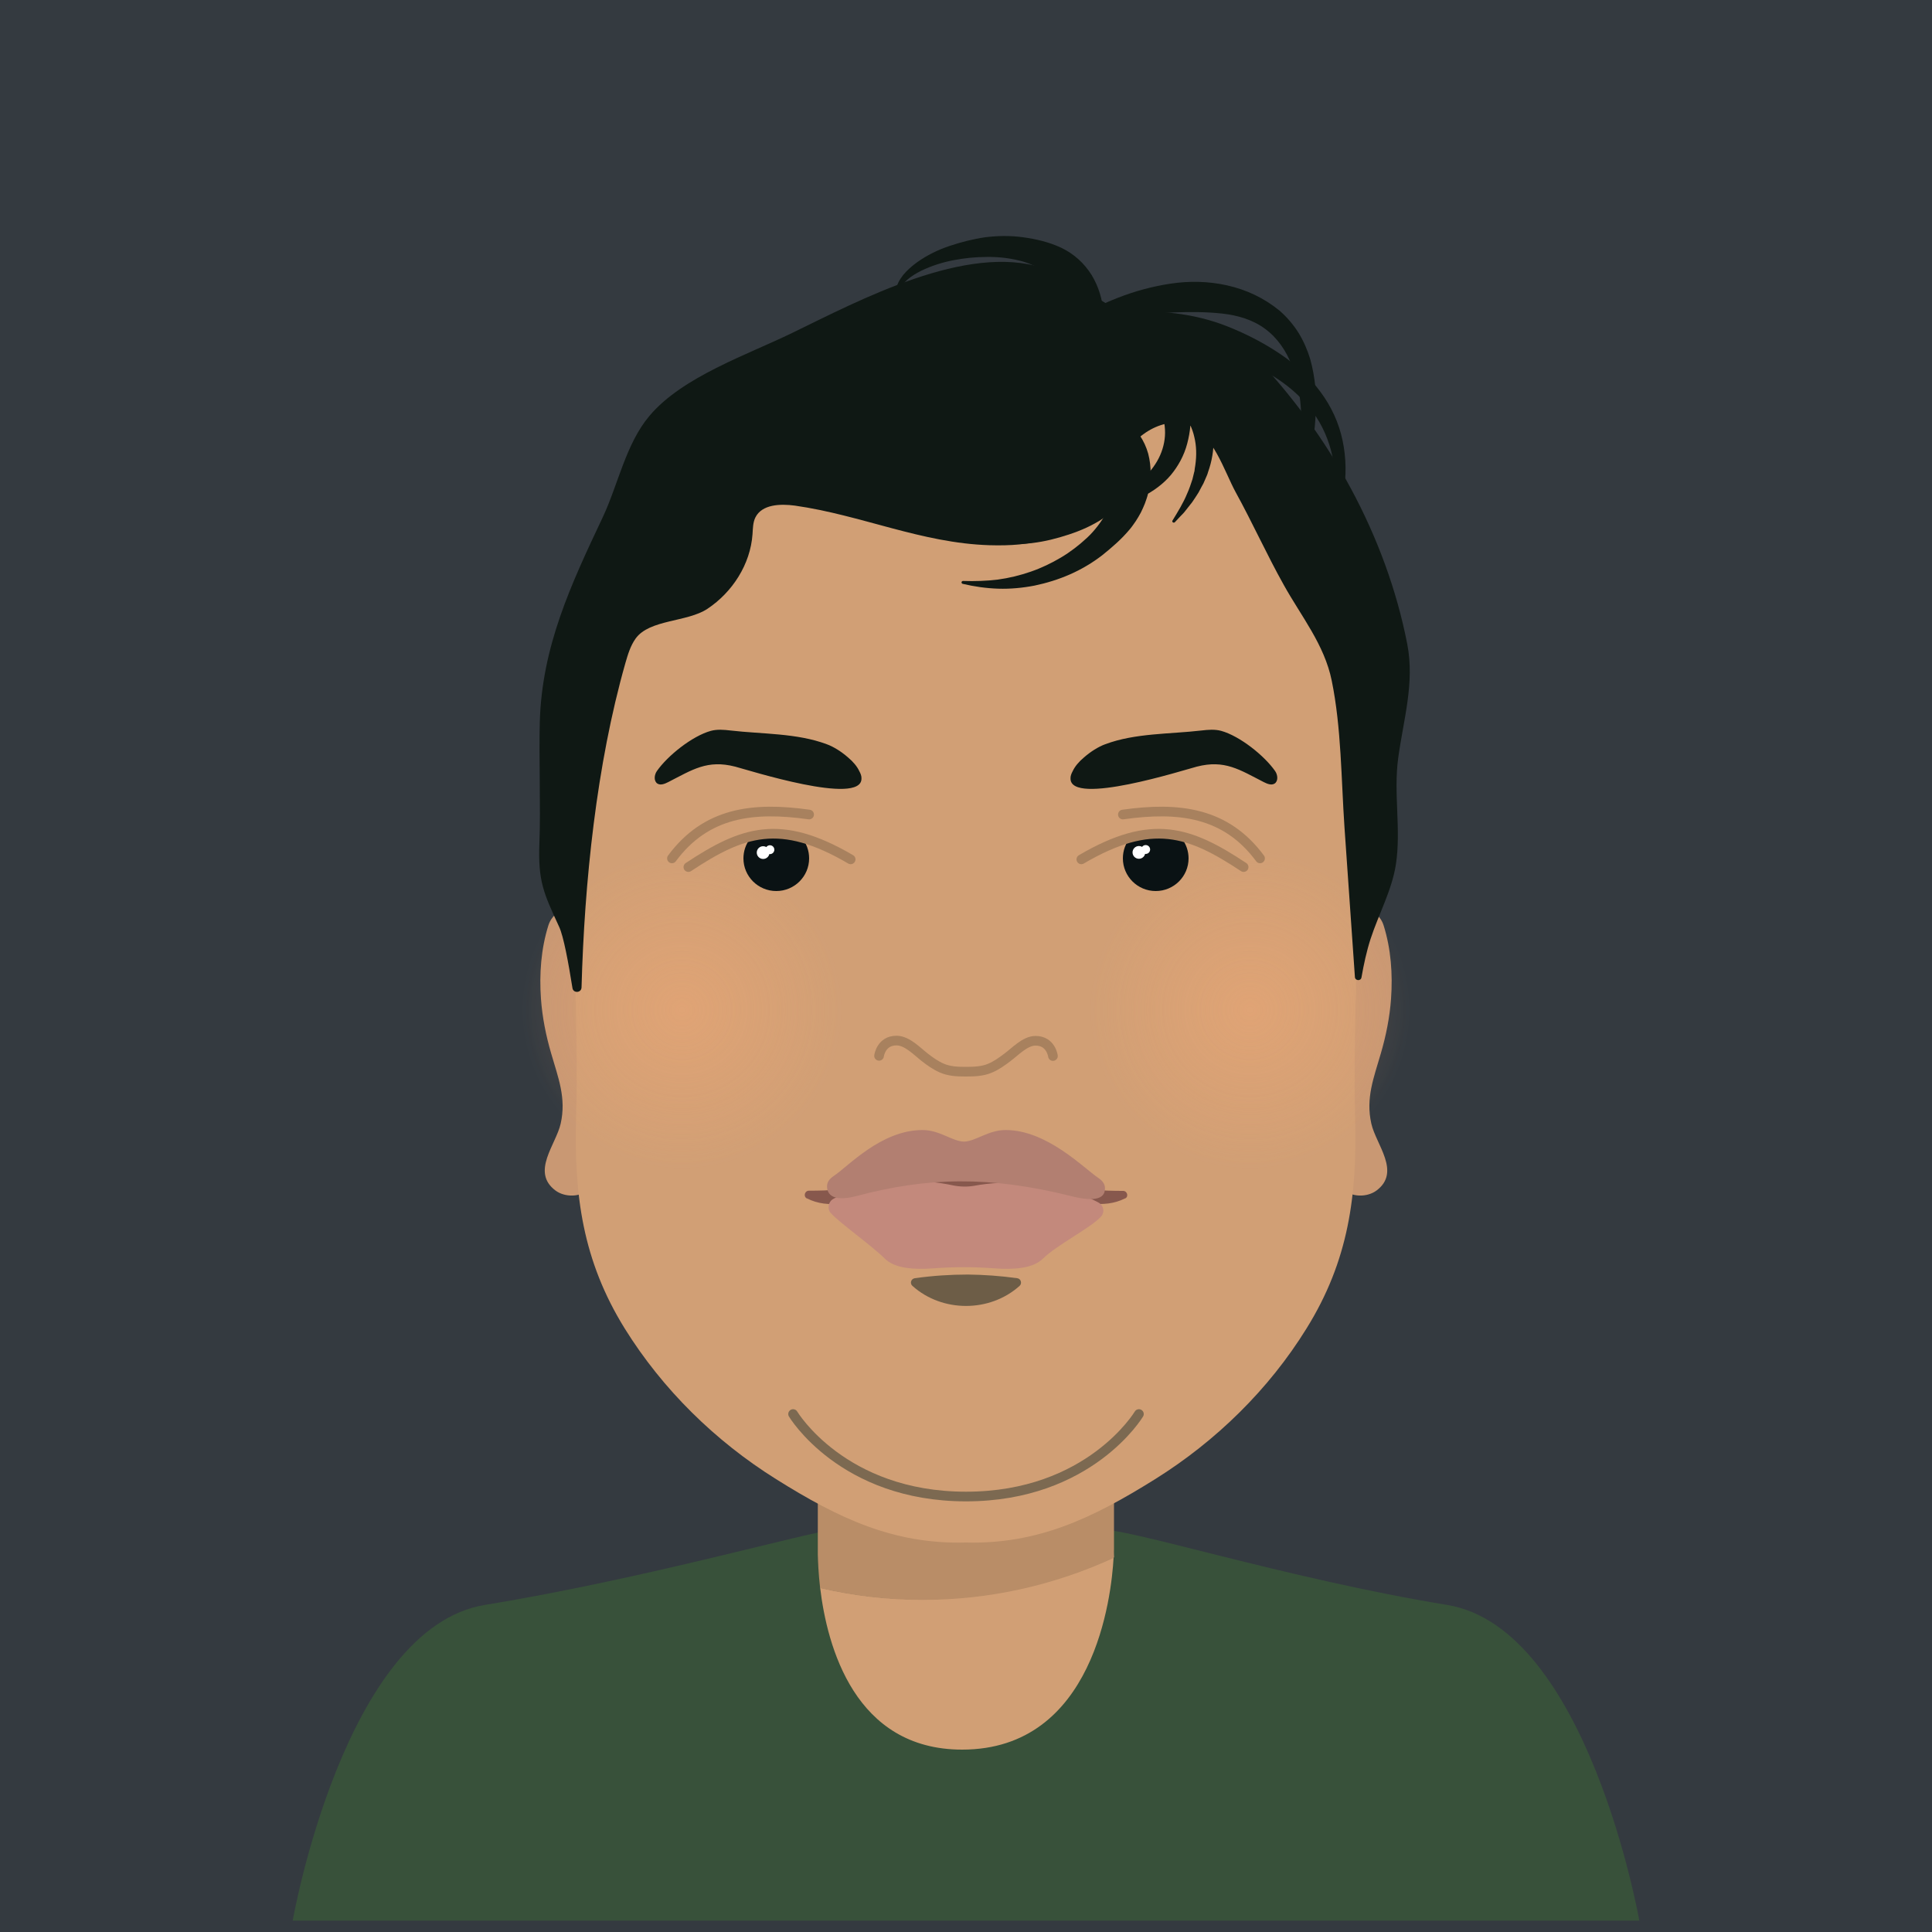 <?xml version="1.0" encoding="utf-8"?>
<!-- Generator: Adobe Illustrator 22.1.0, SVG Export Plug-In . SVG Version: 6.00 Build 0)  -->
<svg version="1.1" xmlns="http://www.w3.org/2000/svg" xmlns:xlink="http://www.w3.org/1999/xlink" x="0px" y="0px" width="1000px"
	 height="1000px" viewBox="0 0 1000 1000" style="enable-background:new 0 0 1000 1000;" xml:space="preserve">
<style type="text/css">
	.st0{fill:#343A40;}
	.st1{fill:#C99873;}
	.st2{fill:none;stroke:#D99878;stroke-linecap:round;stroke-linejoin:round;stroke-miterlimit:10;}
	.st3{fill:#38513A;}
	.st4{fill:#D19F75;}
	.st5{fill:#FFB58E;}
	.st6{fill:#E19E7D;}
	.st7{fill:#B98D67;}
	.st8{opacity:0.7;}
	.st9{opacity:0.5;fill:url(#SVGID_1_);stroke:url(#SVGID_2_);stroke-miterlimit:10;enable-background:new    ;}
	.st10{opacity:0.5;fill:url(#SVGID_3_);stroke:url(#SVGID_4_);stroke-miterlimit:10;enable-background:new    ;}
	.st11{fill:none;stroke:#A8815E;stroke-width:5;stroke-linecap:round;stroke-linejoin:round;stroke-miterlimit:10;}
	.st12{fill:#87584D;}
	.st13{fill:#C3897C;}
	.st14{fill:#B27F71;}
	.st15{fill:none;stroke:#7C6951;stroke-width:5;stroke-linecap:round;stroke-linejoin:round;stroke-miterlimit:10;}
	.st16{fill:#6D5D47;}
	.st17{fill:#0F1814;}
	.st18{fill:#0A1214;}
	.st19{fill:#FFFFFF;}
</style>
<g id="Layer_2">
	<rect class="st0" width="1000" height="1000"/>
</g>
<g id="Layer_1">
	<g id="Layer_1_1_">
		<g>
			<path class="st1" d="M298.7,470.3c-6.4-1.4-12.8,2.4-14.8,8.5c-3.9,12.3-4.8,25.4-3.9,38.2c0.7,9.6,2.6,19.1,5.3,28.3
				c3.6,12.5,7.9,23,4.9,36.3c-2.4,10.8-15.5,25-2.7,34.6c4.8,3.6,13.2,3.7,17.5-1c4.9-5.4,3.1-14.6,5.3-21.1
				c5.3-15.6,5.9-33.1,6-49.5c0.2-23.9-1.5-48.1-4.9-71.7L298.7,470.3z"/>
			<path class="st1" d="M701.3,470.3c6.4-1.4,12.8,2.4,14.8,8.5c3.9,12.3,4.8,25.4,3.9,38.2c-0.7,9.6-2.6,19.1-5.3,28.3
				c-3.6,12.5-7.9,23-4.9,36.3c2.4,10.8,15.5,25,2.7,34.6c-4.8,3.6-13.2,3.7-17.5-1c-4.9-5.4-3.1-14.6-5.3-21.1
				c-5.3-15.6-5.9-33.1-6-49.5c-0.2-23.9,1.5-48.1,4.9-71.7L701.3,470.3z"/>
		</g>
		<path class="st2" d="M893.7,852"/>
		<g>
			<path class="st3" d="M749,830.7c-83.8-13.7-169-41-179.2-38.7c0,0,11.7,97.2-69.8,97.2c-86.7,0-69-97.2-69-97.2
				c-9.2,0-96.2,25-180,38.7c-72.9,11.9-99.5,163.4-99.5,163.4h697C848.5,994.1,821.9,842.6,749,830.7z"/>
		</g>
		<g>
			<path class="st4" d="M424.5,821.8c3.6,30.3,17.9,83.8,73.5,83.8c68.4,0,77.3-79.3,78.4-99.5c-30.6,13.9-63.9,21.7-98.9,21.7
				C459.4,827.9,441.7,825.8,424.5,821.8z"/>
			<path class="st5" d="M423.3,804.6v-3.1C423.3,801.5,423.3,802.7,423.3,804.6z"/>
			<path class="st6" d="M576.7,806.1v-4.5c0,0.4,0,2-0.2,4.6C576.6,806.1,576.6,806.1,576.7,806.1z"/>
			<path class="st7" d="M500,625.5c-42.2,0-76.7,34.3-76.7,76.2v99.9v3.1c0.1,3.5,0.3,9.6,1.2,17.3c17.1,4,34.8,6.1,53,6.1
				c35,0,68.4-7.7,98.9-21.7c0.1-2.6,0.2-4.2,0.2-4.6V701.6C576.7,659.7,542.2,625.5,500,625.5z"/>
		</g>
		<path class="st4" d="M689.1,343.9c-3.8-13.1-9.1-25.8-15.5-37.8c-6.5-12.3-14.3-53.8-23-64.8c-8.8-11-18.6-21.3-29.3-30.5
			c-10.7-9.2-22.2-17.5-34.5-24.5c-12.2-7-25.1-12.8-38.5-17.1c-17.1-5.6-35.4,20.4-53.5,21.3c-11.7,0.5-23.2,3.1-34.5,6
			c-13.6,3.7-26.7,8.8-39.2,15.3s-24.4,14.2-35.4,22.9c-11,8.7-21.3,18.6-30.5,29.2c-9.2,10.5-17.4,22-24.5,34.1
			c-7,11.9-12.8,24.4-17.3,37.4c-1,2.8-1.9,5.7-2.7,8.5c-21.8,74.4-10.3,156.8-12.5,233.6c-1.2,40.9,3.3,74.9,25.2,110.2
			c19.6,31.5,46.8,58.2,78.3,77.9c32.5,20.4,61,33.8,98.1,32.8c37.2,1,65.6-12.5,98.1-32.8c31.5-19.7,58.8-46.4,78.3-77.9
			c21.9-35.2,26.4-69.1,25.2-110.2C699.4,500.7,710.9,418.2,689.1,343.9z"/>
		<g class="st8">
			
				<radialGradient id="SVGID_1_" cx="353" cy="474.7" r="82.5" gradientTransform="matrix(1 0 0 -0.993 0 994.066)" gradientUnits="userSpaceOnUse">
				<stop  offset="1.722756e-03" style="stop-color:#FBAC75"/>
				<stop  offset="0.999" style="stop-color:#FBAC75;stop-opacity:0"/>
			</radialGradient>
			
				<radialGradient id="SVGID_2_" cx="353" cy="474.7" r="83" gradientTransform="matrix(1 0 0 -0.993 0 994.066)" gradientUnits="userSpaceOnUse">
				<stop  offset="0" style="stop-color:#EBA366"/>
				<stop  offset="0.76" style="stop-color:#F6A971;stop-opacity:0.239"/>
				<stop  offset="0.999" style="stop-color:#FBAC75;stop-opacity:0"/>
			</radialGradient>
			<ellipse class="st9" cx="353" cy="522.6" rx="82.5" ry="81.9"/>
			
				<radialGradient id="SVGID_3_" cx="647" cy="474.7" r="82.5" gradientTransform="matrix(1 0 0 -0.993 0 994.066)" gradientUnits="userSpaceOnUse">
				<stop  offset="1.722756e-03" style="stop-color:#FBAC75"/>
				<stop  offset="0.999" style="stop-color:#FBAC75;stop-opacity:0"/>
			</radialGradient>
			
				<radialGradient id="SVGID_4_" cx="647" cy="474.7" r="83" gradientTransform="matrix(1 0 0 -0.993 0 994.066)" gradientUnits="userSpaceOnUse">
				<stop  offset="0" style="stop-color:#EBA366"/>
				<stop  offset="0.76" style="stop-color:#F6A971;stop-opacity:0.239"/>
				<stop  offset="0.999" style="stop-color:#FBAC75;stop-opacity:0"/>
			</radialGradient>
			<ellipse class="st10" cx="647" cy="522.6" rx="82.5" ry="81.9"/>
		</g>
		<g>
			<path class="st11" d="M545,546.6c0,0-1-7.9-9-7.9c-5.5,0-10.7,5.8-14.7,8.7c-2.8,2.1-5.7,4.2-8.9,5.5c-3.9,1.7-8.5,1.8-12.8,1.8
				c-4.1,0-8.4-0.2-12.2-1.9c-3.2-1.4-6-3.4-8.7-5.5c-4-3.1-9-8.5-14.4-8.7c-0.1,0-0.2,0-0.3,0c-8,0-9,7.9-9,7.9"/>
			<path class="st12" d="M581.3,616.4c-4.7,0-11.2-0.1-15.1-0.7c-10.3-1.6-20.2-4.7-30.5-6.3c-20.8-3.2-42.1-3.4-63-1.1
				c-13.2,1.5-25.8,5.3-38.9,7.3c-3.9,0.6-10.4,0.7-15.1,0.7c-2.2,0-3,3-1.1,4c0,0,0,0,0.1,0c11.3,5.7,23.8,2,34.8-2.1
				c5.9-2.2,11.9-3.9,18.1-5.1c9.8-1.9,16.5,6.4,58.8,0c6.2-0.9,12.2,2.9,18.1,5.1c11.1,4.1,23.6,7.7,34.8,2.1c0,0,0,0,0.1,0
				C584.3,619.4,583.5,616.4,581.3,616.4z"/>
			<path class="st13" d="M568.5,622.4c-22.6-12.1-49.9-11.3-63.9-8.7c-3.8,0.7-7.8,0.6-11.6-0.2c-13.7-2.9-39.2-5.1-61.6,7
				c-2.8,1.5-3.4,5.4-1.2,7.6c5.2,5.5,21.1,16.7,27.7,23.3c5.3,5.3,15.5,5.8,25.2,5.1c10.5-0.8,21.1-0.8,31.6,0
				c9.7,0.7,19.9,0.2,25.2-5.1c6.7-6.7,24.6-15.9,29.7-21.4C572,627.8,571.4,623.9,568.5,622.4z"/>
			<path class="st14" d="M568.5,609.7c-7.5-5-26.5-24.8-48-24.8c-9,0-15.4,5.8-21.5,6c-6.1-0.1-12.5-6-21.5-6
				c-21.5,0-38.5,18.9-46,23.8c-3.4,2.3-3.8,4.6-3.2,7.2c1.5,5.5,9.3,4.7,14.9,3.2c36.6-9.8,69.1-10.6,111.6,0.1
				c5.6,1.4,15.4,3.2,16.9-2.3C572.3,614.3,571.9,612,568.5,609.7z"/>
		</g>
		<path class="st15" d="M410.5,731.9c0,0,25.5,42.7,89.5,42.7s89.5-42.7,89.5-42.7"/>
		<path class="st16" d="M501,659.7c-9.1,0-18.2,0.6-27.5,1.9c-2,0.3-2.7,2.7-1.2,4c15.4,13.8,40,13.8,55.4,0c1.5-1.3,0.7-3.8-1.2-4
			C517.9,660.4,509.4,659.8,501,659.7z"/>
		<g>
			<path class="st17" d="M553.9,167.7c0.1-0.1,0.2-0.2,0.3-0.3l0.2-0.2l0.4-0.3l0.7-0.6l1.4-1c1-0.7,2-1.3,2.9-1.9
				c2-1.2,4-2.4,6.1-3.5c4.1-2.2,8.4-4.1,12.8-5.8c8.7-3.4,17.9-5.9,27.3-7.3c9.4-1.4,19.3-1.3,29.1,0.9c4.9,1.1,9.7,2.7,14.3,4.9
				s9,5,12.9,8.2c3.9,3.4,7.2,7.3,9.9,11.6c2.6,4.3,4.6,8.9,6,13.6c1.3,4.7,2.1,9.4,2.6,14.1c0.4,4.7,0.4,9.4,0.2,14
				c-0.1,2.3-0.3,4.7-0.5,7c-0.3,2.3-0.5,4.6-0.9,6.9c-0.4,2.3-0.7,4.6-1.2,6.8c-0.4,2.3-0.9,4.5-1.4,6.7s-1,4.5-1.7,6.7
				c-0.6,2.2-1.1,4.4-1.8,6.6c-0.7,2.2-1.3,4.4-2,6.5l-2.2,6.5c-0.1,0.4-0.6,0.6-1,0.5s-0.6-0.5-0.5-0.9l0,0l1.3-6.6
				c0.4-2.2,0.8-4.4,1.2-6.7c0.4-2.2,0.7-4.4,1.1-6.7c0.4-2.2,0.6-4.5,0.9-6.7c1-8.8,1.6-17.7,1.2-26.4c-0.2-4.4-0.6-8.6-1.4-12.9
				c-0.8-4.2-1.9-8.2-3.4-12.1c-2.9-7.7-7.6-14.5-13.9-19.1c-6.3-4.7-14.1-7-22.2-7.9c-8.1-0.9-16.5-0.9-25-0.6
				c-8.6,0.4-17.3,1.3-26.1,2.6c-4.4,0.6-8.8,1.3-13.3,2l-6.7,1.1c-1.1,0.2-2.2,0.4-3.4,0.6l-1.7,0.3l-0.8,0.2l-0.4,0.1
				c-0.1,0-0.2,0-0.2,0s0,0-0.1,0l-1-0.5C553.8,168.1,553.7,167.9,553.9,167.7C553.8,167.7,553.9,167.7,553.9,167.7z"/>
		</g>
		<g>
			<path class="st17" d="M463.7,151.2c0-1.7,0.5-3.3,1.2-4.8c0.7-1.5,1.6-2.8,2.6-4.1c2.1-2.5,4.5-4.6,7.1-6.5
				c5.2-3.7,10.9-6.5,16.9-8.5s12.2-3.6,18.5-4.5c6.4-0.8,12.9-0.9,19.5,0c6.5,0.9,13.3,2.4,19.7,5.4c3.2,1.5,6.2,3.5,8.9,5.9
				c2.7,2.4,5,5.2,6.9,8.2c3.7,6.1,5.7,12.9,6.1,19.6c0.1,1.7,0.1,3.3,0.1,5c-0.1,1.6-0.2,3.3-0.5,4.9c-0.1,0.8-0.2,1.6-0.4,2.4
				c-0.2,0.8-0.3,1.6-0.6,2.4c-0.4,1.6-0.9,3.1-1.5,4.6c-0.2,0.4-0.6,0.6-1,0.5c-0.2-0.1-0.4-0.3-0.5-0.5l0,0c-1.1-3-1.9-6-2.9-8.7
				c-0.4-1.4-1-2.8-1.5-4.1c-0.6-1.3-1-2.7-1.6-3.9c-2.2-5.1-4.9-9.5-8.1-13.3c-3.2-3.8-6.7-7-10.9-9.9c-4.1-2.9-9.1-5.3-14.4-6.5
				c-5.3-1.3-11-1.9-16.7-1.8c-5.7,0-11.5,0.6-17.2,1.7c-5.7,1.1-11.3,2.9-16.5,5.4c-2.6,1.3-5.1,2.8-7.2,4.6
				c-2.1,1.9-4,4.1-4.6,6.8l0,0c-0.1,0.4-0.5,0.7-0.9,0.6C463.9,151.9,463.7,151.6,463.7,151.2z"/>
		</g>
		<g>
			<path class="st17" d="M554.3,167.5c8.5-3.3,17.6-5,26.7-5.8c9.1-0.8,18.3-0.6,27.4,0.5c9.1,1.1,18.2,3.3,26.8,6.7
				c8.6,3.4,17,7.6,24.8,12.6c7.9,5,15.2,11,21.2,18.4c3,3.7,5.6,7.5,7.8,11.7s3.9,8.5,5.1,13c2.4,9,2.9,18.4,1.8,27.3
				c-0.6,4.5-1.4,8.8-2.6,13.2c-1.2,4.3-2.7,8.5-4.3,12.6c-0.2,0.4-0.6,0.6-1,0.4c-0.4-0.1-0.5-0.5-0.5-0.9l0,0
				c2.1-8.4,3.5-17.1,3.6-25.6c0.1-8.5-1.2-17-4.2-24.7c-2.9-7.7-7.5-14.7-13.3-20.6c-5.7-5.9-12.5-10.7-19.8-14.6
				c-7.3-4-15.3-6.8-23.4-8.8c-8.1-2.2-16.3-4.1-24.6-6c-8.3-1.8-16.7-3.4-25.3-4.7s-17.2-2.3-26.2-3.3l0,0c-0.4,0-0.7-0.4-0.7-0.8
				C553.9,167.8,554.1,167.6,554.3,167.5z"/>
		</g>
		<path class="st17" d="M296.3,511.4c0.4,2.8,4.6,2.6,4.7-0.3c1.5-54.5,7.7-115.2,22.7-167.9c1.3-4.5,2.6-8.9,5.3-12.7
			c7.2-10,26.7-8.4,37.2-15.4c12.9-8.6,22.2-23,23.3-38.6c0.2-3,0.2-6.1,1.5-8.7c3.4-6.8,12.9-7.1,20.4-6.1
			c34.5,4.9,65.5,19.4,100.7,20.5c10.5,0.3,21.3-0.2,31.1-3.8c24-8.8,29.6-40.9,49.8-54.5c6.4-4.3,14.6-6.6,21.8-4.1
			c13.1,4.5,18.8,24,24.8,35c8.7,15.8,16.1,32.3,24.9,48c9,16.2,21,30.8,24.8,49.5c5,24.4,4.9,51.1,6.6,75.9
			c1.8,25.8,3.6,51.6,5.4,77.5c0.1,2,3.1,2.2,3.4,0.2c1.2-6.8,2.6-13.4,4.7-19.9c4.2-12.9,11-25.1,13.1-38.5
			c2.8-18.2-1.3-36.7,1.2-55.1c2.7-19.9,8.6-38.8,4.7-59c-10.9-56-40.3-108.8-79.8-149.9c-6.9-7.3-14.8-14.4-24.6-16.6
			c-13.9-3.1-26.8,1.1-40.5-4.3c-15.5-6.2-27.6-18.7-43.6-23.9c-39.7-12.9-95,16.7-129.8,33.6c-23.2,11.3-56.9,22.7-73.9,42.9
			c-12.3,14.5-16.3,35.8-24.3,52.7c-16.4,34.7-31.4,66.7-32.5,105.7c-0.5,17.6,0.5,45-0.2,62.6c-0.8,20,2.2,26.1,10.2,43.5
			C291.7,484.6,294.2,498.2,296.3,511.4z"/>
		<g>
			<path class="st17" d="M583,218.3c5.4,3.7,9.4,9.7,11.3,16.5c1.8,6.8,1.6,14-0.1,20.8c-0.4,1.7-1,3.3-1.6,5
				c-0.6,1.6-1.4,3.2-2.1,4.7c-0.8,1.5-1.7,3-2.6,4.4c-1,1.4-1.9,2.8-3,4.1c-4.3,5.2-9.3,9.5-14.4,13.6c-5.2,4-10.8,7.3-16.7,9.9
				s-12.1,4.5-18.3,5.8c-6.2,1.2-12.6,1.8-18.8,1.6c-6.3-0.2-12.4-1.1-18.4-2.5c-0.4-0.1-0.7-0.5-0.6-0.9s0.4-0.6,0.8-0.6l0,0
				c6.1,0.2,12.1,0,17.9-0.7c5.9-0.8,11.6-2.2,17.1-4.1s10.7-4.4,15.6-7.3c4.9-2.9,9.4-6.4,13.5-10.2s7.4-8.3,10.1-13
				c2.7-4.7,5.1-9.3,7.1-14.1c2-4.8,3.4-9.7,3.9-15c0.4-5.3-0.1-10.7-2-16.8l0,0c-0.1-0.4,0.1-0.9,0.5-1
				C582.6,218.2,582.8,218.2,583,218.3z"/>
		</g>
		<g>
			<path class="st17" d="M561,203.8c1.7-5.7,6.1-10.7,11.8-13.8c2.8-1.7,5.9-2.7,9.2-3.4c0.8-0.2,1.6-0.2,2.4-0.3
				c0.8-0.1,1.6-0.2,2.4-0.2c1.6,0,3.3-0.1,4.9,0.1c6.5,0.5,12.8,3,18,6.8c5.2,3.9,9.3,8.7,12.5,14.1s5.2,11.4,5.8,17.5
				c0.5,6.1-0.3,12.1-2,17.6l-0.7,2.1l-0.3,1c-0.1,0.3-0.3,0.7-0.4,1l-1.7,3.9c-0.7,1.3-1.4,2.5-2,3.7c-0.6,1.3-1.5,2.4-2.2,3.6
				c-0.8,1.1-1.5,2.4-2.4,3.4l-2.6,3.3c-0.8,1.1-1.8,2.1-2.8,3.1l-2.8,3c-0.3,0.3-0.8,0.3-1.1,0c-0.3-0.2-0.3-0.6-0.1-0.9l0,0
				c2.8-4.6,5.6-9.1,7.6-14c1.1-2.4,1.9-4.9,2.7-7.3l0.9-3.7c0.1-0.3,0.2-0.6,0.2-0.9l0.1-0.9l0.3-1.9c0.7-5,0.6-9.8-0.5-14.4
				c-1-4.6-3.1-8.8-5.9-12.3c-2.8-3.6-6.6-6.4-10.5-8.2c-4-1.9-8.1-3.4-12.2-4.5c-2.1-0.6-4.2-0.9-6.4-1.1l-1.6-0.1
				c-0.5,0-1.1-0.1-1.7,0c-1.1,0.1-2.3,0-3.4,0.2c-4.5,0.5-9.2,2.1-14.2,4.9l0,0c-0.4,0.2-0.9,0.1-1.1-0.3
				C560.9,204.3,560.9,204,561,203.8z"/>
		</g>
		<g>
			<path class="st17" d="M574,183.7c5.3-2.8,12-3.2,18.2-1.3c3.2,0.8,6.1,2.4,8.8,4.2c0.7,0.5,1.3,1,1.9,1.5c0.6,0.5,1.3,1,1.9,1.6
				c1.1,1.2,2.4,2.3,3.4,3.6c4.2,5,6.8,11.1,7.7,17.5c0.9,6.4,0.2,12.7-1.4,18.8c-1.6,6.1-4.6,11.6-8.5,16.3
				c-4,4.7-8.9,8.2-14.1,10.9l-2,1l-1,0.5c-0.3,0.1-0.7,0.3-1,0.4l-4,1.5c-1.4,0.4-2.7,0.8-4.1,1.2c-1.4,0.4-2.7,0.6-4.1,0.9
				c-1.4,0.2-2.7,0.6-4.1,0.7l-4.1,0.4c-1.4,0.2-2.8,0.2-4.1,0.2l-4.1,0.1c-0.4,0-0.8-0.3-0.8-0.7c0-0.4,0.2-0.7,0.6-0.7l0,0
				c5.3-1.2,10.5-2.4,15.4-4.4c2.5-0.9,4.8-2.1,7.1-3.2l3.3-1.9c0.3-0.2,0.6-0.3,0.8-0.5l0.8-0.6l1.5-1.1c4.1-3,7.5-6.5,10-10.4
				c2.6-4,4.2-8.3,4.8-12.8s0-9.1-1.4-13.3s-3.2-8.1-5.3-11.8c-1-1.9-2.3-3.6-3.7-5.4l-1.1-1.2c-0.4-0.4-0.7-0.9-1.1-1.2
				c-0.8-0.7-1.6-1.6-2.5-2.2c-3.5-2.9-7.9-5.1-13.4-6.7l0,0c-0.4-0.1-0.7-0.6-0.6-1C573.7,183.9,573.8,183.8,574,183.7z"/>
		</g>
		<g>
			<path class="st17" d="M584.1,218.6c3.6,5.4,5.5,12.1,5,19.1c-0.4,7-3,13.8-7,19.6c-4,5.8-9.3,10.3-15.2,13.5
				c-5.9,3.3-12.1,5.5-18.3,7.3c-6.2,1.8-12.5,3-18.9,3.4c-6.4,0.4-12.8,0.1-19-0.9c-6.2-1.1-12.4-2.9-18-5.6
				c-5.6-2.7-10.8-6.4-15-10.9c-0.3-0.3-0.3-0.8,0.1-1.1c0.3-0.2,0.7-0.3,1,0c4.8,3.6,10.1,6.1,15.7,7.6c5.6,1.6,11.3,2.5,17,2.6
				c5.7,0.1,11.5-0.4,17-1.6c5.6-1.1,11-2.7,16.2-4.9c5.2-2.1,9.9-5.1,14.1-8.4c4.2-3.3,8-6.8,11.5-10.3c3.4-3.7,6.3-7.7,8.4-12.5
				c2.1-4.8,3.3-10.2,3.9-16.5l0,0c0-0.4,0.4-0.8,0.9-0.7C583.8,218.3,584,218.4,584.1,218.6z"/>
		</g>
	</g>
	<g id="Layer_4">
		<g>
			<path class="st11" d="M347.8,444.3c17.7-23.9,42-26.8,71-22.7"/>
			<path class="st18" d="M418.8,444.3c0-4.1-1.4-7.8-3.9-10.7c-3.1-3.8-7.8-2.2-13.1-2.2c-5.6,0-10.6-1.3-13.7,2.9
				c-2.1,2.8-3.3,6.3-3.3,10c0,9.3,7.6,16.9,17,16.9C411.2,461.2,418.8,453.6,418.8,444.3z"/>
			<g>
				<g>
					<g>
						<ellipse class="st19" cx="395" cy="441.3" rx="3.3" ry="3.3"/>
						<ellipse class="st19" cx="398.5" cy="439.8" rx="2.3" ry="2.3"/>
					</g>
				</g>
			</g>
			<path class="st11" d="M440.3,444.8c-36.5-21.4-55.9-14.6-84,4"/>
			<path class="st11" d="M652.2,444.3c-17.7-23.9-42-26.8-71-22.7"/>
			<path class="st18" d="M581.2,444.3c0-4.1,1.4-7.8,3.9-10.7c3.1-3.8,7.8-2.2,13.1-2.2c5.6,0,10.6-1.3,13.7,2.9
				c2.1,2.8,3.3,6.3,3.3,10c0,9.3-7.6,16.9-17,16.9S581.2,453.6,581.2,444.3z"/>
			<g>
				<g>
					<g>
						<ellipse class="st19" cx="589.5" cy="441.2" rx="3.3" ry="3.3"/>
						<ellipse class="st19" cx="593" cy="439.7" rx="2.3" ry="2.3"/>
					</g>
				</g>
			</g>
			<path class="st11" d="M559.7,444.8c36.5-21.4,55.9-14.6,84,4"/>
			<path class="st17" d="M439,392.1c-3.4-3-7.5-5.6-11.1-6.9c-15.5-5.8-33.5-5.2-49.8-7.1c-3.4-0.4-6.9-0.7-10.2,0.2
				c-9.7,2.7-22.4,12.9-27.9,20.8c-1.4,2-1.7,5.2,0.3,6.5c1.7,1,3.8,0.1,5.6-0.8c12.5-6.4,20.2-11.7,34.6-8
				c6.6,1.7,65.4,20.5,65.4,6.2c0.1-1.3-0.5-2.7-1.1-3.8C443.6,396.6,441.5,394.2,439,392.1z"/>
			<path class="st17" d="M561,392.1c3.4-3,7.5-5.6,11.1-6.9c15.5-5.8,33.5-5.2,49.8-7.1c3.4-0.4,6.9-0.7,10.2,0.2
				c9.7,2.7,22.4,12.9,27.9,20.8c1.4,2,1.7,5.2-0.3,6.5c-1.7,1-3.8,0.1-5.6-0.8c-12.5-6.4-20.2-11.7-34.6-8
				c-6.6,1.7-65.4,20.5-65.4,6.2c-0.1-1.3,0.5-2.7,1.1-3.8C556.4,396.6,558.5,394.2,561,392.1z"/>
		</g>
	</g>
</g>
</svg>
